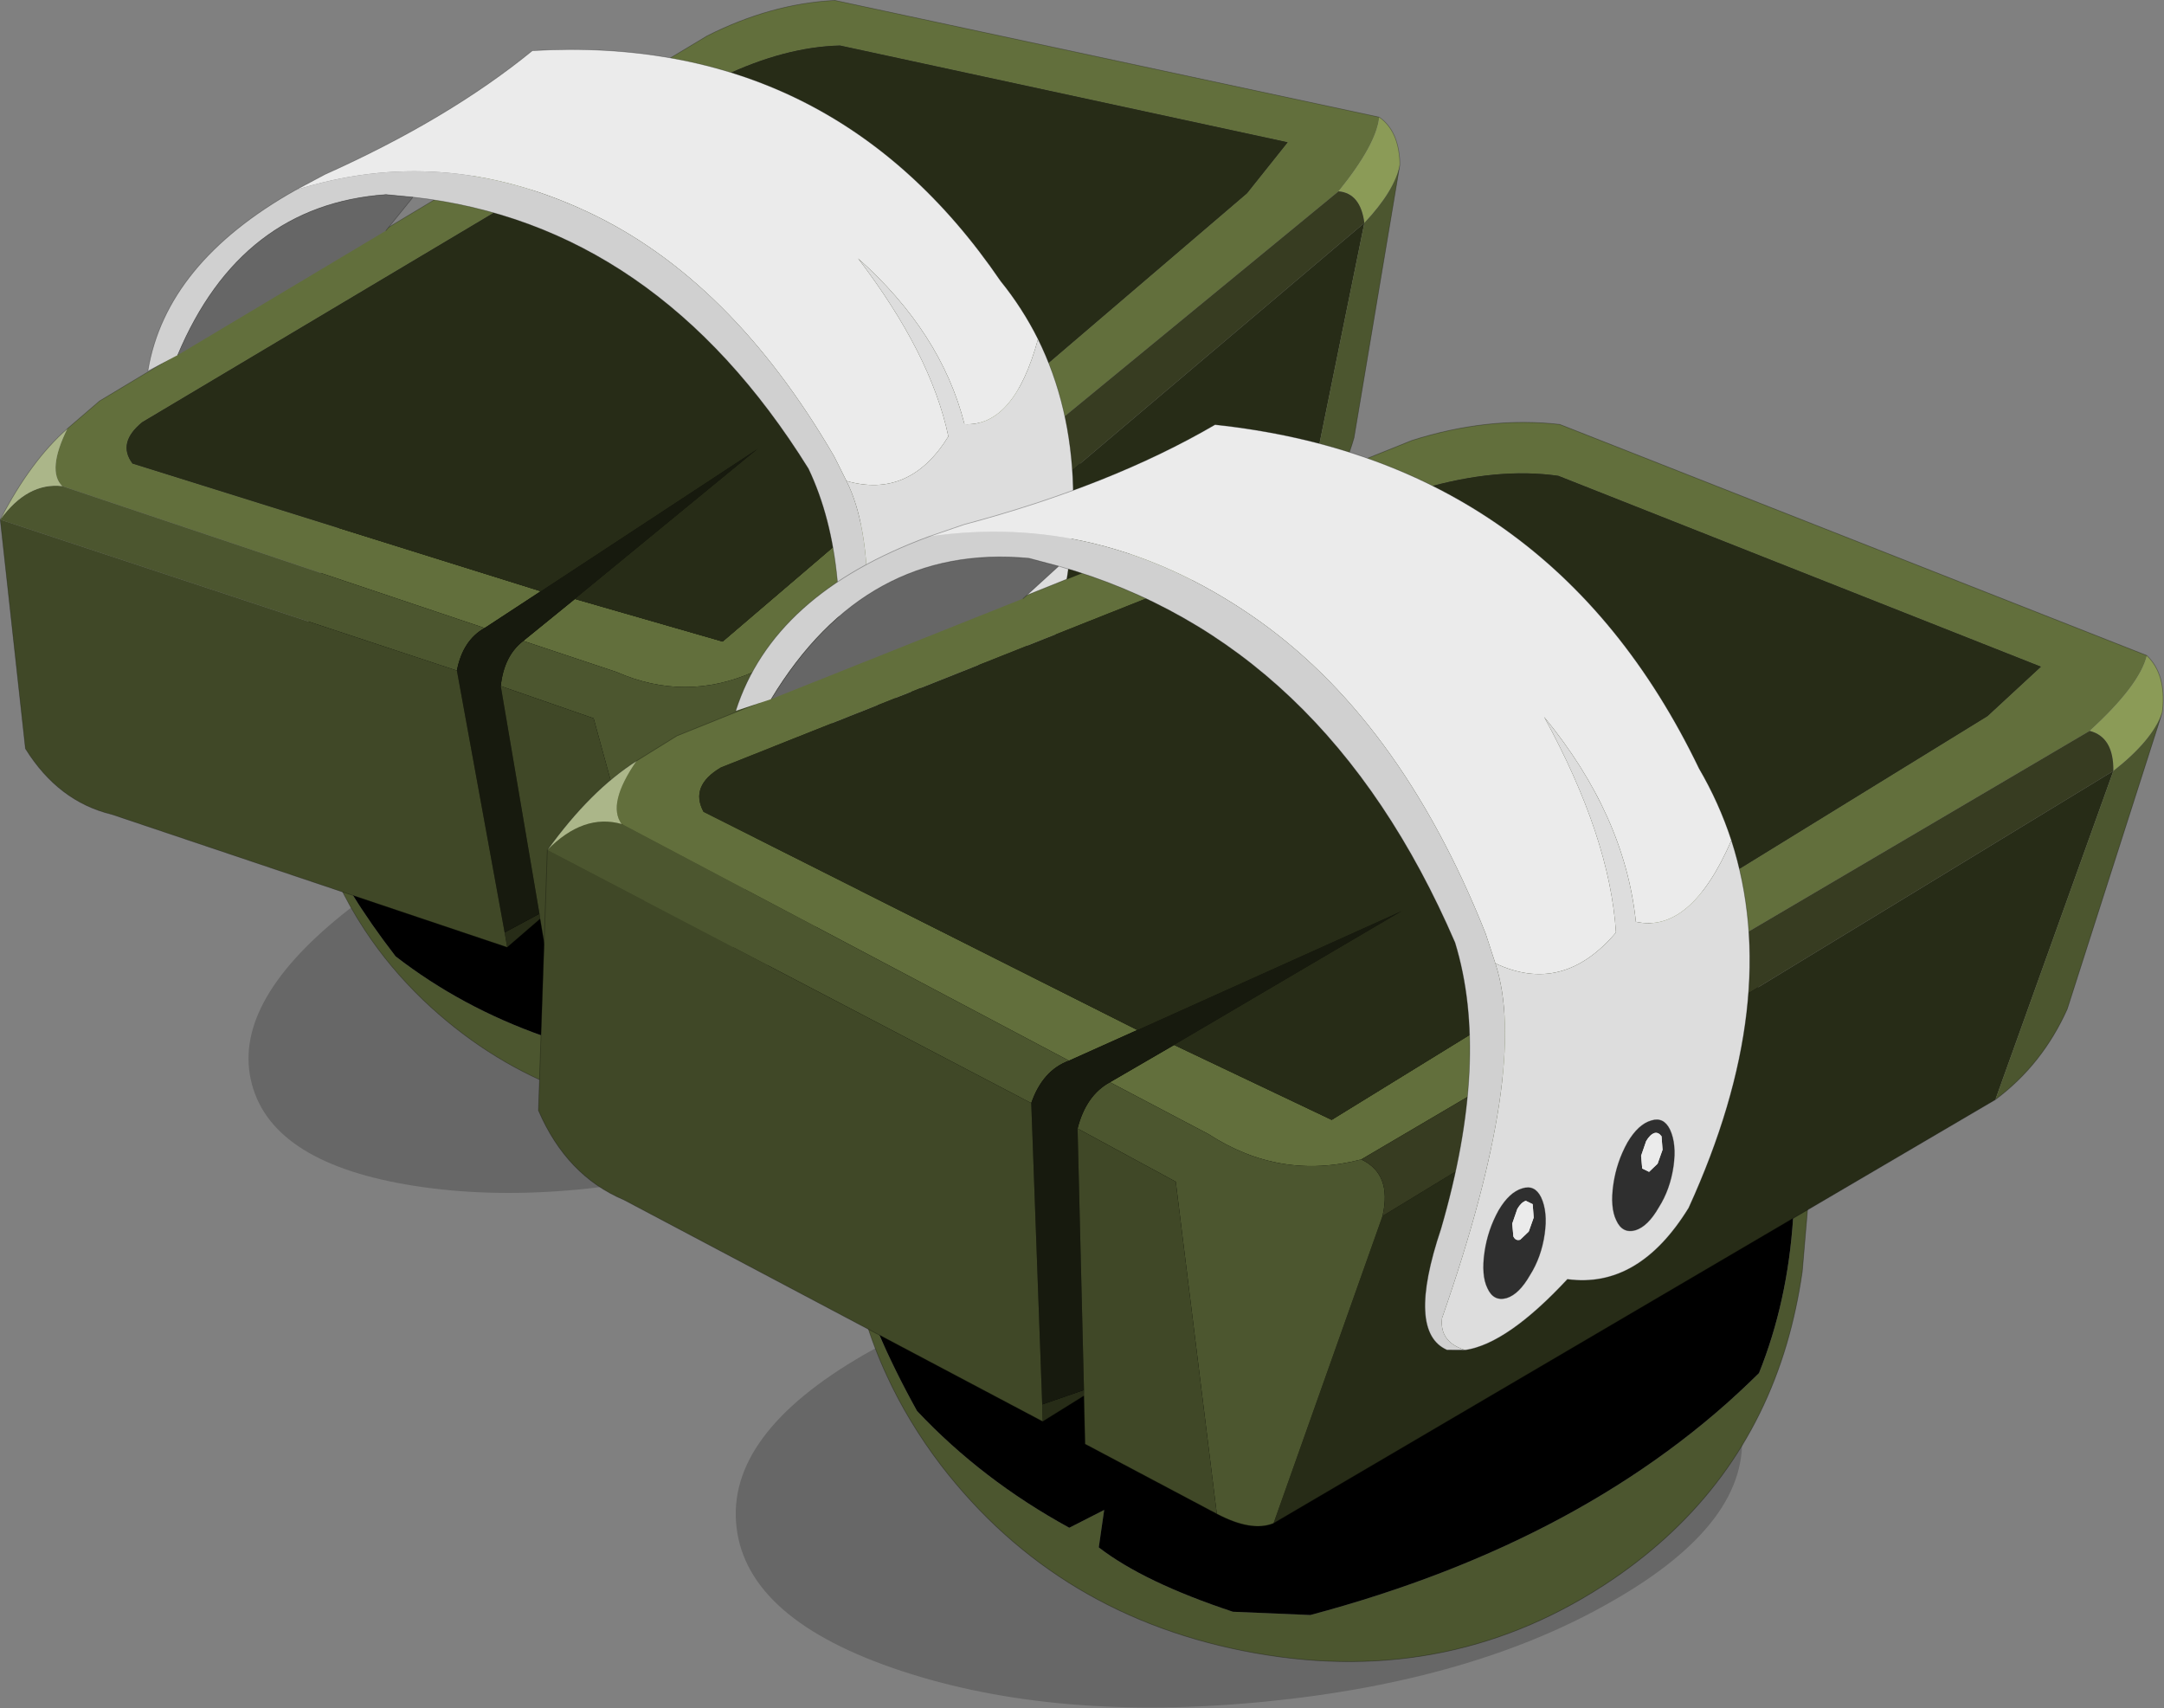 <?xml version="1.0" encoding="UTF-8"?>
<svg version="1.1" viewBox="0 0 167.76 132.41" xmlns="http://www.w3.org/2000/svg" xmlns:cc="http://creativecommons.org/ns#" xmlns:dc="http://purl.org/dc/elements/1.1/" xmlns:rdf="http://www.w3.org/1999/02/22-rdf-syntax-ns#" xmlns:xlink="http://www.w3.org/1999/xlink">
<rect x="0" y="0" width="167.76" height="132.41" fill="#808080" stroke="none"/>
<g transform="translate(-190.08 -124.12)">
<use transform="translate(190.1,124.15)" width="108.5" height="98.9" xlink:href="#a"/>
<use transform="matrix(1.113 .185 -.161 1.117 238.99 145.05)" width="108.5" height="98.9" xlink:href="#a"/>
</g>
<defs>
<g id="a" transform="translate(54.25,43.35)">
<use transform="matrix(1.024 -.274 .121 .452 -38.72 25.8)" width="65.8" height="65.8" xlink:href="#c"/>
<use transform="translate(-54.25,-43.35)" width="108.5" height="86.7" xlink:href="#f"/>
<use transform="translate(-44.45,-39.85)" width="90" height="46.2" xlink:href="#b"/>
<use transform="translate(-42.8,-39.55)" width="71.75" height="60.2" xlink:href="#d"/>
</g>
<g id="c" transform="translate(32.9,32.9)">
<use transform="translate(-32.9,-32.9)" width="65.8" height="65.8" xlink:href="#g"/>
</g>
<g id="g" transform="translate(32.9,32.9)">
<path d="m0-32.9q13.65 0 23.25 9.6 9.65 9.65 9.65 23.3t-9.65 23.25q-9.6 9.65-23.25 9.65t-23.3-9.65q-9.6-9.6-9.6-23.25t9.6-23.3q9.65-9.6 23.3-9.6" fill-opacity=".196" fill-rule="evenodd"/>
</g>
<g id="f" transform="translate(54.25,43.35)">
<path d="m35 7.05 0.25 4.3q0 2.6-0.35 5.05-1.5 10.4-9.5 17.9-9.85 9.2-23.6 9.05t-23.25-9.2q-2.65-2.55-4.55-5.45-2.35-3.55-3.55-7.6 2.05 4.6 5.95 9.65 5.1 3.95 11.5 6.2l2.2-1.6v2.6q3.4 1.85 9.75 2.85l5.3-0.65q18.3-8.2 28.15-21.45 1.25-5.15 0.8-10.9l0.9-0.75" fill="#4c562f" fill-rule="evenodd"/>
<path d="m-29.55 21.1q-1.4-4.55-1.4-9.75 0-13.7 9.7-23.4t23.4-9.7 23.4 9.7q8.15 8.15 9.45 19.1l-0.9 0.75q0.45 5.75-0.8 10.9-9.85 13.25-28.15 21.45l-5.3 0.65q-6.35-1-9.75-2.85v-2.6l-2.2 1.6q-6.4-2.25-11.5-6.2-3.9-5.05-5.95-9.65" fill-rule="evenodd"/>
<path d="m-29.55 21.1q-1.4-4.55-1.4-9.75 0-13.7 9.7-23.4t23.4-9.7 23.4 9.7q8.15 8.15 9.45 19.1l0.25 4.3q0 2.6-0.35 5.05-1.5 10.4-9.5 17.9-9.85 9.2-23.6 9.05t-23.25-9.2q-2.65-2.55-4.55-5.45-2.35-3.55-3.55-7.6" fill="none" stroke="#000" stroke-linecap="round" stroke-linejoin="round" stroke-opacity=".302" stroke-width=".05"/>
<path d="m-29.55 21.1-1.05-1.65" fill="none" stroke="#2feb00" stroke-linecap="round" stroke-linejoin="round" stroke-width=".05"/>
<path d="m-9.7 3.05 11.45 3.3 40.65-34.75 3.15-3.95-34.7-7.5q-4.25 0.1-9.1 2.4l-45 26.8q-1.95 1.6-0.75 3.2l31.65 9.9-4.35 2.85-32.75-11q-1.2-1.2 0.4-4.45l2.5-2.15 47.1-28.3q4.95-2.5 9.9-2.75l42.2 9.05q-0.2 2.1-3.15 5.75l-45.35 37.25q-5.3 2.35-10.65 0l-7.2-2.4 4-3.25" fill="#626f3c" fill-rule="evenodd"/>
<path d="m-12.35 2.45-31.65-9.9q-1.2-1.6 0.75-3.2l45-26.8q4.85-2.3 9.1-2.4l34.7 7.5-3.15 3.95-40.65 34.75-11.45-3.3 14.25-11.7-16.9 11.1m63.85-28.55-4.8 23.6-44.95 36.85 4.4-22.05 45.35-38.4m-63.95 53.55 0.05 0.4-2.55 2.2-0.2-1.15 2.7-1.45" fill="#272c17" fill-rule="evenodd"/>
<path d="m49.5-28.55q2.95-3.65 3.15-5.75 1.5 1.05 1.6 3.5v0.2q-0.4 2-2.75 4.5-0.3-2.3-2-2.45" fill="#8b9b57" fill-rule="evenodd"/>
<path d="m-13.7 6.3 7.2 2.4q5.35 2.35 10.65 0 2.25 0.65 2 3.6l-4.4 22.05q-1.4 0.85-3.95 0l-6.05-22.05-7.2-2.5q0.25-2.35 1.75-3.5m-35.75-12 32.75 11q-1.7 0.95-2.15 3.3l-35.4-11.7q2.1-2.9 4.8-2.6m100.95-20.4q2.35-2.5 2.75-4.5l-3.55 21.15q-1.15 4.05-4 6.95l4.8-23.6" fill="#4c562f" fill-rule="evenodd"/>
<path d="m4.15 8.7 45.35-37.25q1.7 0.15 2 2.45l-45.35 38.4q0.25-2.95-2-3.6" fill="#373c21" fill-rule="evenodd"/>
<path d="m-9.7 3.05-4 3.25q-1.5 1.15-1.75 3.5l3 17.65-2.7 1.45-3.7-20.3q0.45-2.35 2.15-3.3l4.35-2.85 16.9-11.1-14.25 11.7" fill="#171a0e" fill-rule="evenodd"/>
<path d="m-15.45 9.8 7.2 2.5 6.05 22.05-9.65-3.25-0.55-3.25-0.05-0.4-3-17.65m-3.4-1.2 3.7 20.3 0.2 1.15-30.65-10.3q-4.15-1-6.7-5.1l-1.95-17.75 35.4 11.7" fill="#404827" fill-rule="evenodd"/>
<path d="m-49.05-10.15q-1.6 3.25-0.4 4.45-2.7-0.3-4.8 2.6 2.35-4.55 5.2-7.05" fill="#abb689" fill-rule="evenodd"/>
<path d="m52.65-34.3-42.2-9.05q-4.95 0.25-9.9 2.75l-47.1 28.3-2.5 2.15m103.3-20.45v-0.2q-0.1-2.45-1.6-3.5m-5.95 31.8q2.85-2.9 4-6.95l3.55-21.15m-52.5 64.95 44.95-36.85m-100.95-0.6q2.35-4.55 5.2-7.05m36.65 38 0.55 3.25 9.65 3.25q2.55 0.85 3.95 0m-16.7-4.3 2.55-2.2m-2.55 2.2-30.65-10.3q-4.15-1-6.7-5.1l-1.95-17.75" fill="none" stroke="#000" stroke-linecap="round" stroke-linejoin="round" stroke-opacity=".302" stroke-width=".05"/>
</g>
<g id="b" transform="translate(45,23.1)">
<use transform="translate(-45,-23.1)" width="90" height="46.2" xlink:href="#e"/>
</g>
<g id="e" transform="translate(45,23.1)">
<path d="m10.3-23.1 34.7 7.5-3.15 3.95-40.65 34.75-11.45-3.3 14.25-11.7-16.9 11.1-31.65-9.9q-1.2-1.6 0.75-3.2l45-26.8q4.85-2.3 9.1-2.4" fill="#272c17" fill-rule="evenodd"/>
</g>
<g id="d" transform="translate(42.8,39.55)">
<path d="m-31.35-28.65 2.25-1.2q9.6-4.3 16.1-9.6 23.2-1.35 36.3 17.85 1.7 2.1 2.9 4.5-1.85 6.8-5.7 6.6-1.8-7.1-8.25-12.85 5.65 7.4 7 13.8-3 4.85-7.9 3.45l-0.95-1.9q-8-13.75-19.1-18.95-11.3-5.3-22.65-1.7" fill="#ebebeb" fill-rule="evenodd"/>
<path d="m26.2-17.1q5.1 10.3 0.7 25.4-2.6 6.05-7.55 6.2-3.45 5.05-6.25 5.95-1.85-0.25-1.9-1.9 3.5-18 0.15-24.65 4.9 1.4 7.9-3.45-1.35-6.4-7-13.8 6.45 5.75 8.25 12.85 3.85 0.2 5.7-6.6" fill="#ddd" fill-rule="evenodd"/>
<path d="m13.1 20.45-1.25 0.2q-2.95-0.75-1.6-8.15 1.7-12.1-1.85-19.55-11.8-18.95-30.65-21.05l-2.1-0.2q-11.25 0.8-16.15 12.45l-2.3 1.2q1.4-8.35 11.45-14 11.35-3.6 22.65 1.7 11.1 5.2 19.1 18.95l0.95 1.9q3.35 6.65-0.15 24.65 0.05 1.65 1.9 1.9" fill="#d0d0d0" fill-rule="evenodd"/>
<path d="m-22.25-28.1-2.1 2.6-16.15 9.65q4.9-11.65 16.15-12.45l2.1 0.2" fill="#666" fill-rule="evenodd"/>
<path d="m-31.35-28.65 2.25-1.2q9.6-4.3 16.1-9.6 23.2-1.35 36.3 17.85 1.7 2.1 2.9 4.5 5.1 10.3 0.7 25.4-2.6 6.05-7.55 6.2-3.45 5.05-6.25 5.95l-1.25 0.2q-2.95-0.75-1.6-8.15 1.7-12.1-1.85-19.55-11.8-18.95-30.65-21.05l-2.1 2.6m-18.45 10.85q1.4-8.35 11.45-14m9.1 0.55-2.1-0.2q-11.25 0.8-16.15 12.45" fill="none" stroke="#000" stroke-linecap="round" stroke-linejoin="round" stroke-opacity=".302" stroke-width=".05"/>
<path d="m17.35 11.7q0 1.6-0.6 2.95-0.55 1.4-1.35 1.8-0.85 0.4-1.4-0.45-0.55-0.8-0.55-2.4 0-1.55 0.55-3 0.55-1.35 1.4-1.75 0.8-0.4 1.35 0.4 0.6 0.9 0.6 2.45m-2.3-0.35 0.2 0.85q0.2 0.3 0.5 0.15l0.5-0.65 0.2-1-0.2-0.9-0.5-0.15q-0.3 0.15-0.5 0.65l-0.2 1.05" fill="#2f2f2f" fill-rule="evenodd"/>
<path d="m15.05 11.35 0.2-1.05q0.2-0.5 0.5-0.65l0.5 0.15 0.2 0.9-0.2 1-0.5 0.65q-0.3 0.15-0.5-0.15l-0.2-0.85" fill="#ebebeb" fill-rule="evenodd"/>
<path d="m17.35 11.7q0 1.6-0.6 2.95-0.55 1.4-1.35 1.8-0.85 0.4-1.4-0.45-0.55-0.8-0.55-2.4 0-1.55 0.55-3 0.55-1.35 1.4-1.75 0.8-0.4 1.35 0.4 0.6 0.9 0.6 2.45z" fill="none" stroke="#000" stroke-linecap="round" stroke-linejoin="round" stroke-opacity=".302" stroke-width=".05"/>
<path d="m25.45 5.65q0 1.6-0.6 2.95-0.55 1.4-1.35 1.8-0.85 0.4-1.4-0.45-0.55-0.8-0.55-2.4 0-1.55 0.55-3 0.55-1.35 1.4-1.75 0.8-0.4 1.35 0.4 0.6 0.9 0.6 2.45m-2.3-0.35 0.2 0.85 0.5 0.15 0.5-0.65 0.2-1-0.2-0.9q-0.25-0.25-0.5-0.15-0.3 0.15-0.5 0.65l-0.2 1.05" fill="#2f2f2f" fill-rule="evenodd"/>
<path d="m23.15 5.3 0.2-1.05q0.2-0.5 0.5-0.65 0.25-0.1 0.5 0.15l0.2 0.9-0.2 1-0.5 0.65-0.5-0.15-0.2-0.85" fill="#ebebeb" fill-rule="evenodd"/>
<path d="m25.45 5.65q0 1.6-0.6 2.95-0.55 1.4-1.35 1.8-0.85 0.4-1.4-0.45-0.55-0.8-0.55-2.4 0-1.55 0.55-3 0.55-1.35 1.4-1.75 0.8-0.4 1.35 0.4 0.6 0.9 0.6 2.45z" fill="none" stroke="#000" stroke-linecap="round" stroke-linejoin="round" stroke-opacity=".302" stroke-width=".05"/>
</g>
</defs>
</svg>
